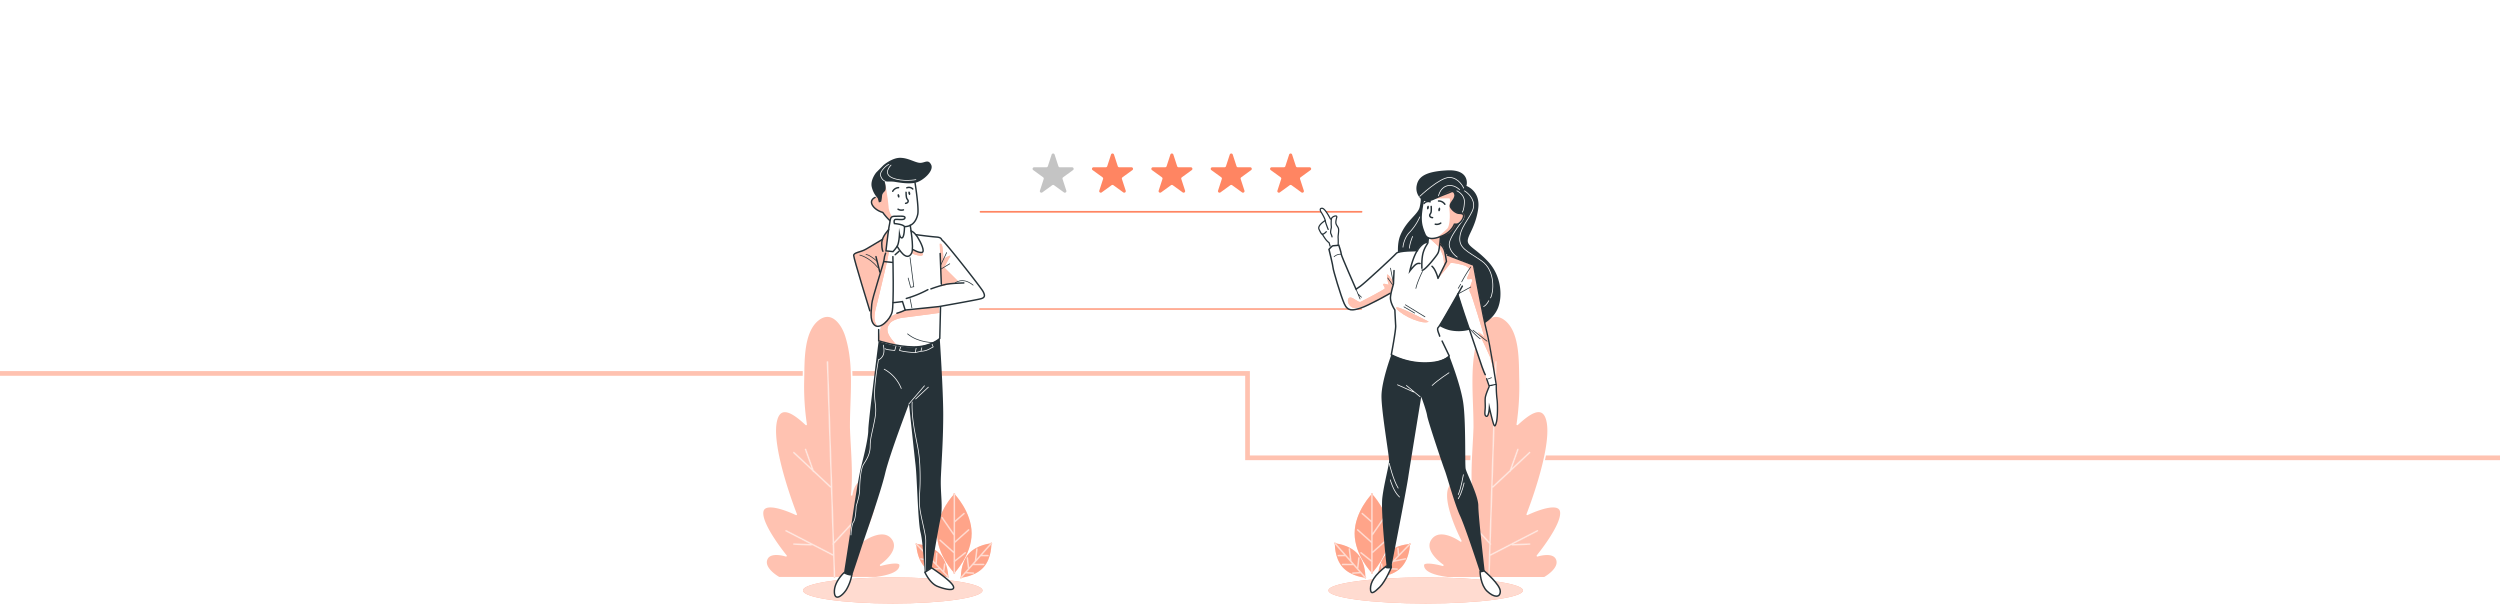 <svg width="1600" height="387" fill="none" xmlns="http://www.w3.org/2000/svg"><g filter="url(#filter0_d_378_4968)"><rect x="478" y="54" width="521" height="289" rx="22" fill="#fff"/></g><path d="M0 239h798.421v54H1600" stroke="#FFC2B0" stroke-width="3"/><path d="M972.816 243.127c-.307-11.265.568-30.477-9.308-38.387-8.677-6.946-15.424 2.48-17.859 10.084-5.899 18.445-3.13 38.784-3.112 57.825v.902c-.46 14.016-2.147 29.178-.613 43.168 0 0-1.507-14.017-12.511-8.01s5.502 37.531 5.502 37.531-13.006-9.507-19.013-1.497c-6.007 8.009 7.504 17.011 7.504 17.011s-12.51-3.5-12.51 0 4.005 6.503 15.514 8.009h62.037s10.012-5.511 8.01-11.509c-2.003-5.998-12.52-2.543-12.52-2.543s16.019-19.519 15.018-28.024c-1.001-8.506-21.521 1.506-21.521 1.506s16.01-40.534 13.006-58.547c-2.363-14.188-13.376-4.51-19.374.974a163.635 163.635 0 001.75-28.493z" fill="#FF8562" stroke="#fff" stroke-linecap="round" stroke-linejoin="round"/><path opacity=".5" d="M972.816 243.127c-.307-11.265.568-30.477-9.308-38.387-8.677-6.946-15.424 2.48-17.859 10.084-5.899 18.445-3.13 38.784-3.112 57.825v.902c-.46 14.016-2.147 29.178-.613 43.168 0 0-1.507-14.017-12.511-8.01s5.502 37.531 5.502 37.531-13.006-9.507-19.013-1.497c-6.007 8.009 7.504 17.011 7.504 17.011s-12.51-3.5-12.51 0 4.005 6.503 15.514 8.009h62.037s10.012-5.511 8.01-11.509c-2.003-5.998-12.52-2.543-12.52-2.543s16.019-19.519 15.018-28.024c-1.001-8.506-21.521 1.506-21.521 1.506s16.01-40.534 13.006-58.547c-2.363-14.188-13.376-4.51-19.374.974a163.635 163.635 0 001.75-28.493z" fill="#fff"/><path d="M952.91 369.222l4.51-137.613m-2.003 80.068l23.514-22.017m-12.51 12.005l5.006-14.008m-35.529 41.031l18.013 19.518m30.026-8.505l-30.026 15.514m14.016-6.512l11.004-.497" stroke="#fff" stroke-linecap="round" stroke-linejoin="round"/><path d="M952.91 369.222l4.51-137.613m-2.003 80.068l23.514-22.017m-12.51 12.005l5.006-14.008m-35.529 41.031l18.013 19.518m30.026-8.505l-30.026 15.514m14.016-6.512l11.004-.497" stroke="#FF8562" stroke-linecap="round" stroke-linejoin="round"/><path opacity=".8" d="M952.91 369.222l4.51-137.613m-2.003 80.068l23.514-22.017m-12.51 12.005l5.006-14.008m-35.529 41.031l18.013 19.518m30.027-8.505l-30.027 15.513m14.017-6.512l11.004-.496" stroke="#fff" stroke-linecap="round" stroke-linejoin="round"/><path d="M866.952 341.414c0 13.99 11.085 25.337 11.085 25.337s11.085-11.347 11.085-25.337c0-13.989-11.085-25.336-11.085-25.336s-11.085 11.338-11.085 25.336z" fill="#FF8562"/><path d="M859.267 362.999c5.412 6.07 14.558 6.728 14.558 6.728s.442-9.191-4.934-15.261c-5.375-6.07-14.557-6.729-14.557-6.729s-.451 9.191 4.933 15.262zm28.25-8.74c-5.656 5.817-5.62 15.017-5.62 15.017s9.192-.243 14.838-6.07c5.646-5.827 5.628-15.018 5.628-15.018s-9.2.244-14.846 6.071z" fill="#FF8562"/><g opacity=".5"><path opacity=".5" d="M866.952 341.414c0 13.99 11.085 25.337 11.085 25.337s11.085-11.347 11.085-25.337c0-13.989-11.085-25.336-11.085-25.336s-11.085 11.338-11.085 25.336z" fill="#fff"/><path opacity=".5" d="M878.037 366.751v-50.673m.001 18.013l-6.206-5.421m6.304 13.791l7.685-11.13m-7.784 15.955l-9.164-8.171m9.263 14.675l9.065-8.073m-9.064 13.692l-7.099-5.62" stroke="#fff" stroke-linecap="round" stroke-linejoin="round"/><path opacity=".5" d="M859.267 362.999c5.412 6.07 14.558 6.728 14.558 6.728s.442-9.191-4.934-15.261c-5.375-6.07-14.557-6.729-14.557-6.729s-.451 9.191 4.933 15.262z" fill="#fff"/><path opacity=".5" d="M873.825 369.727l-19.492-21.99m6.927 7.82l-4.78.036m8.046 3.554l-.947-7.784m2.76 9.922l-7.117-.027m9.66 2.805l.821-6.99m1.344 9.425l-5.24.298" stroke="#fff" stroke-linecap="round" stroke-linejoin="round"/><path opacity=".5" d="M887.517 354.259c-5.655 5.817-5.619 15.017-5.619 15.017s9.191-.243 14.837-6.07c5.647-5.827 5.629-15.018 5.629-15.018s-9.201.244-14.847 6.071z" fill="#fff"/><path opacity=".5" d="M881.898 369.276l20.466-21.088m-7.28 7.496l-.388-4.763m-2.949 8.289l7.694-1.533m-9.687 3.5l-.505-7.099m-2.084 9.841l7.035.306m-9.299 2.03l-.685-5.196" stroke="#fff" stroke-linecap="round" stroke-linejoin="round"/></g><path d="M878.037 366.751v-50.673m.001 18.013l-6.206-5.421m6.305 13.791l7.684-11.13m-7.784 15.955l-9.164-8.171m9.264 14.675l9.064-8.073m-9.064 13.692l-7.099-5.62" stroke="#FF8562" stroke-linecap="round" stroke-linejoin="round"/><path opacity=".7" d="M878.037 366.751v-50.673m0 18.013l-6.205-5.421m6.304 13.791l7.685-11.13m-7.784 15.955l-9.164-8.171m9.263 14.675l9.065-8.073m-9.065 13.692l-7.098-5.62" stroke="#fff" stroke-linecap="round" stroke-linejoin="round"/><path d="M873.825 369.727l-19.492-21.99m6.928 7.82l-4.781.036m8.046 3.554l-.947-7.784m2.76 9.922l-7.117-.027m9.66 2.805l.821-6.99m1.344 9.425l-5.24.298" stroke="#FF8562" stroke-linecap="round" stroke-linejoin="round"/><path opacity=".7" d="M873.825 369.727l-19.492-21.99m6.927 7.82l-4.78.037m8.046 3.553l-.947-7.784m2.76 9.922l-7.117-.027m9.66 2.805l.821-6.99m1.344 9.425l-5.24.298" stroke="#fff" stroke-linecap="round" stroke-linejoin="round"/><path d="M881.897 369.276l20.466-21.088m-7.278 7.496l-.388-4.763m-2.95 8.289l7.694-1.533m-9.687 3.5l-.505-7.099m-2.084 9.841l7.035.306m-9.299 2.03l-.685-5.196" stroke="#FF8562" stroke-linecap="round" stroke-linejoin="round"/><path opacity=".7" d="M881.897 369.276l20.466-21.088m-7.279 7.496l-.388-4.763m-2.949 8.289l7.693-1.533m-9.687 3.5l-.505-7.099m-2.083 9.841l7.035.306m-9.299 2.03l-.686-5.196" stroke="#fff" stroke-linecap="round" stroke-linejoin="round"/><path d="M514.184 243.127c.298-11.265-.568-30.477 9.308-38.387 8.677-6.946 15.424 2.48 17.85 10.084 5.908 18.445 3.13 38.784 3.121 57.825v.902c.469 14.016 2.147 29.178.622 43.168 0 0 1.498-14.017 12.511-8.01s-5.511 37.531-5.511 37.531 13.015-9.507 19.022-1.497c6.007 8.009-7.486 16.975-7.486 16.975s12.51-3.5 12.51 0c0 3.499-4.005 6.503-15.514 8.009h-62.064s-10.012-5.511-8.009-11.509c2.002-5.998 12.51-2.507 12.51-2.507s-16.01-19.519-15.009-28.024c1.001-8.506 21.521 1.506 21.521 1.506s-16.019-40.534-13.015-58.52c2.363-14.188 13.385-4.509 19.374.974a163.644 163.644 0 01-1.741-28.52z" fill="#FF8562" stroke="#fff" stroke-linecap="round" stroke-linejoin="round"/><path opacity=".5" d="M514.184 243.127c.298-11.265-.568-30.477 9.308-38.387 8.677-6.946 15.424 2.48 17.85 10.084 5.908 18.445 3.13 38.784 3.121 57.825v.902c.469 14.016 2.147 29.178.622 43.168 0 0 1.498-14.017 12.511-8.01s-5.511 37.531-5.511 37.531 13.015-9.507 19.022-1.497c6.007 8.009-7.486 16.975-7.486 16.975s12.51-3.5 12.51 0c0 3.499-4.005 6.503-15.514 8.009h-62.064s-10.012-5.511-8.009-11.509c2.002-5.998 12.51-2.507 12.51-2.507s-16.01-19.519-15.009-28.024c1.001-8.506 21.521 1.506 21.521 1.506s-16.019-40.534-13.015-58.52c2.363-14.188 13.385-4.509 19.374.974a163.644 163.644 0 01-1.741-28.52z" fill="#fff"/><path d="M534.081 369.222l-4.5-137.613m2.002 80.068L508.06 289.66m12.51 12.005l-5.006-14.008m35.528 41.031l-18.012 19.518m-30.026-8.505l30.026 15.514m-14.007-6.512l-11.013-.497" stroke="#fff" stroke-linecap="round" stroke-linejoin="round"/><path d="M534.081 369.222l-4.5-137.613m2.002 80.068L508.06 289.66m12.51 12.005l-5.006-14.008m35.528 41.031l-18.012 19.518m-30.026-8.505l30.026 15.514m-14.007-6.512l-11.013-.497" stroke="#FF8562" stroke-linecap="round" stroke-linejoin="round"/><path opacity=".8" d="M534.081 369.222l-4.5-137.613m2.002 80.068L508.06 289.66m12.51 12.005l-5.006-14.008m35.528 41.031l-18.012 19.518m-30.026-8.505l30.026 15.513m-14.007-6.512l-11.013-.496" stroke="#fff" stroke-linecap="round" stroke-linejoin="round"/><path d="M621.852 341.414c0 13.99-11.085 25.337-11.085 25.337S599.7 355.404 599.7 341.414c0-13.989 11.085-25.336 11.085-25.336s11.067 11.338 11.067 25.336z" fill="#FF8562"/><path d="M629.527 362.999c-5.411 6.07-14.557 6.728-14.557 6.728s-.442-9.191 4.943-15.261c5.384-6.07 14.557-6.729 14.557-6.729s.406 9.191-4.943 15.262zm-28.24-8.74c5.647 5.817 5.62 15.017 5.62 15.017s-9.192-.243-14.847-6.07c-5.655-5.827-5.619-15.018-5.619-15.018s9.191.244 14.846 6.071z" fill="#FF8562"/><g opacity=".5"><path opacity=".5" d="M621.852 341.414c0 13.99-11.085 25.337-11.085 25.337S599.7 355.404 599.7 341.414c0-13.989 11.085-25.336 11.085-25.336s11.067 11.338 11.067 25.336z" fill="#fff"/><path opacity=".5" d="M610.767 366.751v-50.673m0 18.013l6.206-5.421m-6.305 13.791l-7.685-11.13m7.784 15.955l9.164-8.171m-9.263 14.675l-9.065-8.073m9.064 13.692l7.09-5.62" stroke="#fff" stroke-linecap="round" stroke-linejoin="round"/><path opacity=".5" d="M629.528 362.999c-5.412 6.07-14.558 6.728-14.558 6.728s-.442-9.191 4.943-15.261c5.385-6.07 14.558-6.729 14.558-6.729s.406 9.191-4.943 15.262z" fill="#fff"/><path opacity=".5" d="M614.97 369.727l19.501-21.99m-6.928 7.82l4.772.036m-8.037 3.554l.947-7.784m-2.768 9.922l7.125-.027m-9.669 2.805l-.821-6.99m-1.335 9.425l5.241.298" stroke="#fff" stroke-linecap="round" stroke-linejoin="round"/><path opacity=".5" d="M601.287 354.259c5.647 5.817 5.62 15.017 5.62 15.017s-9.192-.243-14.847-6.07c-5.655-5.827-5.619-15.018-5.619-15.018s9.191.244 14.846 6.071z" fill="#fff"/><path opacity=".5" d="M606.907 369.276l-20.466-21.088m7.27 7.496l.397-4.763m2.949 8.289l-7.694-1.533m9.679 3.5l.514-7.099m2.074 9.841l-7.035.306m9.308 2.03l.676-5.196" stroke="#fff" stroke-linecap="round" stroke-linejoin="round"/></g><path d="M610.767 366.751v-50.673m0 18.013l6.205-5.421m-6.305 13.791l-7.685-11.13m7.785 15.955l9.164-8.171m-9.264 14.675l-9.064-8.073m9.064 13.692l7.09-5.62" stroke="#FF8562" stroke-linecap="round" stroke-linejoin="round"/><path opacity=".7" d="M610.767 366.751v-50.673m0 18.013l6.205-5.421m-6.305 13.791l-7.685-11.13m7.785 15.955l9.164-8.171m-9.264 14.675l-9.064-8.073m9.064 13.692l7.089-5.62" stroke="#fff" stroke-linecap="round" stroke-linejoin="round"/><path d="M614.97 369.727l19.5-21.99m-6.927 7.82l4.771.036m-8.036 3.554l.947-7.784m-2.769 9.922l7.126-.027m-9.669 2.805l-.821-6.99m-1.335 9.425l5.24.298" stroke="#FF8562" stroke-linecap="round" stroke-linejoin="round"/><path opacity=".7" d="M614.97 369.727l19.5-21.99m-6.927 7.82l4.772.037m-8.037 3.553l.947-7.784m-2.769 9.922l7.126-.027m-9.669 2.805l-.821-6.99m-1.335 9.425l5.24.298" stroke="#fff" stroke-linecap="round" stroke-linejoin="round"/><path d="M606.907 369.276l-20.466-21.088m7.269 7.496l.397-4.763m2.95 8.289l-7.694-1.533m9.678 3.5l.514-7.099m2.075 9.841l-7.036.306m9.309 2.03l.676-5.196" stroke="#FF8562" stroke-linecap="round" stroke-linejoin="round"/><path opacity=".7" d="M606.907 369.276l-20.466-21.088m7.27 7.496l.397-4.763m2.949 8.289l-7.694-1.533m9.679 3.5l.514-7.099m2.074 9.841l-7.035.306m9.308 2.03l.676-5.196" stroke="#fff" stroke-linecap="round" stroke-linejoin="round"/><path d="M871.388 136.109H627.559a.537.537 0 01-.395-.158.545.545 0 01-.164-.392.559.559 0 01.559-.559h243.829a.559.559 0 01.392.164.552.552 0 01.158.395.55.55 0 01-.55.55z" fill="#FF8562"/><path opacity=".3" d="M871.534 132.663H627.706a.56.56 0 01-.395-.158.542.542 0 01-.165-.392.56.56 0 01.56-.56h243.828a.555.555 0 01.511.346.56.56 0 01-.122.603.55.55 0 01-.389.161z" fill="#fff"/><path d="M871.047 198.372H627.218a.555.555 0 01-.394-.158.55.55 0 01-.001-.788.559.559 0 01.395-.164h243.829a.559.559 0 01.392.165.548.548 0 01.158.395.543.543 0 01-.161.389.562.562 0 01-.389.161z" fill="#FF8562"/><path opacity=".3" d="M871.047 198.372H627.218a.555.555 0 01-.394-.158.55.55 0 01-.001-.788.559.559 0 01.395-.164h243.829a.559.559 0 01.392.165.548.548 0 01.158.395.543.543 0 01-.161.389.562.562 0 01-.389.161z" fill="#fff"/><path d="M912.429 386.251c34.382 0 62.254-3.743 62.254-8.361s-27.872-8.361-62.254-8.361c-34.381 0-62.253 3.743-62.253 8.361s27.872 8.361 62.253 8.361z" fill="#FF8562"/><path opacity=".7" d="M912.429 386.251c34.382 0 62.254-3.743 62.254-8.361s-27.872-8.361-62.254-8.361c-34.381 0-62.253 3.743-62.253 8.361s27.872 8.361 62.253 8.361z" fill="#fff"/><path d="M571.36 386.251c31.726 0 57.446-3.743 57.446-8.361s-25.72-8.361-57.446-8.361c-31.727 0-57.446 3.743-57.446 8.361s25.719 8.361 57.446 8.361z" fill="#FF8562"/><path opacity=".7" d="M571.36 386.251c31.726 0 57.446-3.743 57.446-8.361s-25.72-8.361-57.446-8.361c-31.727 0-57.446 3.743-57.446 8.361s25.719 8.361 57.446 8.361z" fill="#fff"/><path d="M585.549 112.536s-21.063-2.041-22.268 1.47c-1.205 3.51-.803 11.527-.803 11.527a18.751 18.751 0 00-3.093 1.101c-.281.273-3.398 2.313-.49 5.663.759.85 1.68 1.54 2.707 2.033a20.082 20.082 0 013.639 2.088l4.226 4.796-.804 6.178s-1.887 1.365-4.193 6.129c0 0-5.446 3.213-8.644 5.037a56.323 56.323 0 01-8.177 3.502s-1.462.474-1.358 1.526c.104 1.053 7.278 24.903 7.278 24.903l3.776 12.05c.071 1.481.265 2.953.578 4.402.538 2.595 2.563 4.298 4.659 3.768l-.209 8.836s9.849 4.924 26.092 4.089c0 0 7.648-.739 13.303-4.924l.104-20.646 26.06-5.044s3.301-.699 1.606-3.672c-1.695-2.972-7.39-10.346-7.39-10.346l-18.308-22.397s-1.261-1.486-1.727-1.96c-.466-.474-1.606-.803-6.129-1.181-4.523-.377-9.592-1.253-9.592-1.253s-2.747-2.362-3.14-2.362c-.394 0-.474-3.534-.474-3.534a11.862 11.862 0 004.876-8.644c.393-5.736-2.121-19.175-2.121-19.175l.016-3.96z" fill="#fff"/><path d="M601.447 216.629s2.217 32.936 2.217 48.697c0 15.761-.988 28.526-1.478 39.595-.49 11.07 1.478 18.694-.241 26.807-1.719 8.114-5.663 31.731-5.663 31.731l-4.636 2.796s-.803-18.79-2.49-25.425c-1.687-6.636-2.217-34.679-3.213-43.291-.996-8.612-4.185-39.105-4.185-39.105s-12.299 31.972-15.263 44.519c-2.965 12.548-13.038 40.825-15.263 47.709-2.225 6.885-5.656 17.087-5.656 17.087a7.753 7.753 0 01-3.213.241 2.742 2.742 0 01-2.217-1.478s3.269-20.597 4.707-30.607c1.776-12.379 4.668-30.984 6.427-37.868 1.759-6.884 4.426-17.713 4.426-22.878 0-5.166 6.636-57.036 6.636-57.036s23.119 10.066 39.105-1.494z" fill="#263238"/><path d="M581.773 258.434l9.865-11.504m2.523.844l-8.122 7.559m-9.238-6.716a24.104 24.104 0 00-10.917-12.323m-.554-15.391s1.116 4.193-.282 6.715c-1.397 2.523-2.803 2.523-2.803 2.523s-2.515 13.712-2.515 21.553c0 7.84 1.679 8.676 0 17.351-1.678 8.676-2.803 11.48-2.803 16.517 0 5.036-2.233 8.402-4.193 11.479-1.961 3.077-2.523 12.05-2.523 15.673 0 3.622-1.116 7.559-2.241 11.198 0 0-.265 8.161-1.679 10.073-1.414 1.912-1.679 8.403-1.679 8.403m39.186-85.095s-.555 6.426 1.405 17.633c1.961 11.206 3.358 14.275 3.639 27.152.282 12.877-.843 15.118-.281 21.834.563 6.715 3.92 17.327 3.92 22.147 0 4.82-.514 20.228-.514 20.228m-2.008-143.705l-.562 2.241-3.639.835.562-2.795m-.578 2.795s-6.716-.281-10.074-1.397l.803-2.242m-3.028-.562l-.803 2.804s-5.374-.306-6.177-1.109m22.934 1.671a12.213 12.213 0 005.318-1.406l2.522-1.398-.803-1.96" stroke="#fff" stroke-width=".467" stroke-miterlimit="10" stroke-linecap="round"/><path d="M596.281 363.459s12.05 7.864 13.777 11.552c1.727 3.687-5.166 2.217-10.082.249s-8.033-9.005-8.033-9.005l4.338-2.796zm-51.091 4.394a29.156 29.156 0 01-3.534 9.56c-2.651 4.121-7.656 7.655-7.656 1.172 0-6.482 6.178-12.049 6.178-12.049s3.068 1.663 5.012 1.317z" fill="#fff" stroke="#263238" stroke-width=".934" stroke-miterlimit="10" stroke-linecap="round"/><path d="M585.622 116.986s2.61 16.194 1.727 20.211c-2.017 8.989-9.094 8.604-13.52 6.884-4.137-1.606-8.266-7.286-8.796-8.033a.312.312 0 00-.153-.112c-.659-.185-4.748-1.486-6.547-4.643-1.968-3.447 1.719-4.917 1.719-4.917" fill="#fff"/><path d="M568.872 140.218l-3.904-4.29s-4.619-1.422-6.635-4.675c-1.181-1.904-.531-3.567.184-4.017.98-.53 1.991-.999 3.029-1.405l1.309 2.883 1.117.193s-.466-2.972.883-4.731c1.35-1.759 1.655-6.853 1.655-6.853s1.888 10.154 2.121 14.404c.06 2.365.799 4.663 2.129 6.619 0 0-.241 2.595-.707 5.19-.056.305-.113.763-.169 1.333l-.642-1.028-.354.98c.402-1.687.586-3.478-.016-4.603z" fill="#FF8562" opacity=".5"/><path d="M585.622 116.986s2.61 16.194 1.727 20.211c-2.017 8.989-9.094 8.604-13.52 6.884-4.137-1.606-8.266-7.286-8.796-8.033a.312.312 0 00-.153-.112c-.659-.185-4.748-1.486-6.547-4.643-1.968-3.447 1.719-4.917 1.719-4.917" stroke="#263238" stroke-width=".934" stroke-miterlimit="10" stroke-linecap="round"/><path d="M575.627 125.22c.153.642 0 1.221-.297 1.293-.297.072-.699-.377-.851-1.012-.153-.635 0-1.213.297-1.293.297-.081.699.377.851 1.012zm6.901-1.679c.153.643 0 1.221-.297 1.293-.297.073-.699-.377-.851-1.012-.153-.634 0-1.221.297-1.293.297-.072.707.369.851 1.012z" fill="#263238"/><path d="M571.347 122.408a4.606 4.606 0 013.735-2.321m5.286.12a3.4 3.4 0 013.791.739m-4.258 2.185a18.21 18.21 0 00.241 3.214c.266 1.341 1.31 1.606 1.045 2.643-.265 1.036-1.607 1.14-1.607 1.14m-1.397 4.185a4.125 4.125 0 01-3.431-.425" stroke="#263238" stroke-width=".934" stroke-miterlimit="10" stroke-linecap="round"/><path d="M565.458 105.675S570.865 101 576.03 101c5.165 0 9.351 2.956 12.548 3.213 3.197.257 5.406-2.707 7.374 1.229 1.968 3.937-5.414 10.58-10.33 11.56-4.917.98-11.801-.49-13.769-.739a41.497 41.497 0 00-5.664 0s1.479 4.675 0 6.153c-1.478 1.478-1.719 2.459-1.719 3.439a22.084 22.084 0 01-.49 3.213l-1.478.498-.739-2.707a15.71 15.71 0 01-3.936-7.624c-.731-4.426 2.956-8.836 2.956-8.836l4.675-4.724z" fill="#263238"/><path d="M586.167 114.985s-8.41 1.607-14.997-1.132c-6.588-2.74-.908-8.178-.908-8.178" stroke="#fff" stroke-width=".467" stroke-miterlimit="10" stroke-linecap="round"/><path d="M568.873 105.218c-.683 0-6.363 4.313-5.222 7.494 1.141 3.182 3.406 3.415 3.406 3.415" stroke="#fff" stroke-width=".467" stroke-miterlimit="10" stroke-linecap="round"/><path d="M569.804 202.796l7.101-3.743a37.062 37.062 0 005.431-.707c1.654-.474 18.636-2.097 18.636-2.097l.257 4.017s-19.367 2.602-23.376 3.076c-4.009.474-7.559 2.362-8.266 3.543-.707 1.181-2.129 2.362-1.422 5.623.707 3.262 5.43 8.033 5.43 8.033.225-.337-11.358-1.173-11.246-2.41.249-2.458 1.558-9.639 1.558-9.639l5.897-5.696z" fill="#FF8562"/><path opacity=".5" d="M569.804 202.796l7.101-3.743a37.062 37.062 0 005.431-.707c1.654-.474 18.636-2.097 18.636-2.097l.257 4.017s-19.367 2.602-23.376 3.076c-4.009.474-7.559 2.362-8.266 3.543-.707 1.181-2.129 2.362-1.422 5.623.707 3.262 5.43 8.033 5.43 8.033.185-.361-11.382-1.181-11.246-2.41.378-3.133 1.558-9.639 1.558-9.639l5.897-5.696z" fill="#fff"/><path d="M546.379 163.498c.627-2.94 5.302-2.547 8.122-4.177 2.819-1.631 9.639-5.407 9.639-5.407l3.302-4.964a25.86 25.86 0 001.438-4.145l.353-.98.643 1.028c-.41 4.402-.803 15.673-.803 15.673l-1.414 7.085s-5.439 23.376-6.852 28.574c-1.414 5.197-1.414 8.732-.474 10.387.939 1.654.626 2.41.626 2.41s-3.687-2.852-3.462-5.68c.297-3.326-11.56-37.812-11.118-39.804z" fill="#FF8562"/><path opacity=".5" d="M546.379 163.498c.321-2.988 5.302-2.547 8.122-4.177 2.819-1.631 9.639-5.407 9.639-5.407l3.302-4.964a25.86 25.86 0 001.438-4.145l.353-.98.643 1.028c-.41 4.402-.803 15.673-.803 15.673l-1.414 7.085s-5.439 23.376-6.852 28.574c-1.414 5.197-1.414 8.732-.474 10.387.939 1.654.626 2.41.626 2.41s-3.791-2.86-3.462-5.68c.377-3.028-11.407-37.322-11.118-39.804z" fill="#fff"/><path d="M567.017 160.55s1.478-13.279 2.217-16.725c.739-3.446.241-5.407 3.438-5.407s7.133-.498 6.426 1.23c-.707 1.727-5.623.241-6.426.98-.803.739-.241 2.458-.241 2.458s6.426.498 6.426 2.217-.249 6.426-1.478 6.884c-1.229.458-1.719-2.209-1.719-2.209s-.249 5.623-1.478 7.624a21.497 21.497 0 01-2.707 3.438l-4.458-.49z" fill="#fff" stroke="#263238" stroke-width=".934" stroke-miterlimit="10" stroke-linecap="round"/><path d="M571.443 164.237s.739 30.526-.49 35.418c-1.229 4.892-7.873 11.56-11.311 8.362-3.438-3.197-1.727-10.081-1.727-13.278 0-3.198 7.872-26.807 7.872-28.534.117-1.434.451-2.843.989-4.177m4.177 5.904l-4.916-.498" stroke="#263238" stroke-width=".934" stroke-miterlimit="10" stroke-linecap="round"/><path d="M602.395 183.195l-.948-27.16s1.181-.707 1.655 1.888c.474 2.594.707 7.8.707 7.8s5.671-3.543 4.249-1.422c-1.422 2.121-3.776 6.852-3.776 6.852l8.773 8.732-4.017 1.655-6.643 1.655z" fill="#FF8562"/><path opacity=".5" d="M602.395 183.195l-.948-27.16s1.181-.707 1.655 1.888c.474 2.594.707 7.8.707 7.8s5.671-3.543 4.249-1.422c-1.422 2.121-3.776 6.852-3.776 6.852l8.773 8.732-4.017 1.655-6.643 1.655z" fill="#fff"/><path d="M590.634 162.1s.45 1.607-1.438 1.607-5.206-1.342-5.206-1.342l.241-2.667s4.539 2.209 6.403 2.402z" fill="#FF8562"/><path opacity=".5" d="M590.634 162.1s.45 1.607-1.438 1.607-5.206-1.342-5.206-1.342l.241-2.667s4.539 2.209 6.403 2.402z" fill="#fff"/><path d="M582.528 144.138s2.459 14.46.98 17.673c-1.478 3.213-3.687 2.458-5.406.988-1.719-1.47-3.936-5.165-3.936-5.165m27.779 38.824l-.498 20.171s-5.623 5.406-16.476 5.406c-10.853 0-22.63-3.936-22.63-3.936v-7.133m6.394-63.944s-4.426 4.426-4.426 8.611c0 4.186.739 5.166.739 5.166" stroke="#263238" stroke-width=".934" stroke-miterlimit="10" stroke-linecap="round"/><path d="M564.808 153.175s-6.644 3.928-10.331 6.146c-3.687 2.217-8.122 2.209-8.122 4.177 0 1.968 10.331 35.418 10.331 35.418m3.936-34.679l2.458 9.84" stroke="#263238" stroke-width=".934" stroke-miterlimit="10" stroke-linecap="round"/><path d="M601.881 170.013l3.976-8.339m-3.977 10.724l5.961-3.574m-25.408 22.228l1.189 5.96m-33.347-33.747s5.953 1.189 11.512 7.937m-7.544-8.299s1.607-.401 7.142 4.362m21.047-2.41l2.378 18.653-1.985.402-1.59-5.952m-.394 35.723c7.15 5.961 17.071 5.559 17.071 5.559m13.142-37.957s4.86-4.45 11.744 1.213" stroke="#263238" stroke-width=".467" stroke-miterlimit="10" stroke-linecap="round"/><path d="M583.003 147.761s1.968.49 4.185 3.936c2.217 3.446 4.916 9.343 2.948 9.833-1.968.49-5.623-1.719-5.623-1.719m-9.134.988l-2.458 2.209" stroke="#263238" stroke-width=".934" stroke-miterlimit="10" stroke-linecap="round"/><path d="M586.449 150.219s9.101 1.229 12.788 1.478c3.688.249 2.973 1.607 4.178 2.458 1.944 1.358 24.244 29.626 25.706 32.334 1.462 2.707 1.229 3.936-1.229 4.675-2.458.739-26.944 5.045-26.944 5.045l-21.633 2.217-1.719-5.414s-5.029.666-5.912.666m8.37-2.659a70.66 70.66 0 0013.769-5.623" stroke="#263238" stroke-width=".934" stroke-miterlimit="10" stroke-linecap="round"/><path d="M595.791 184.898s7.23-2.683 11.142-3.173c3.912-.49 9.905-.651 9.905-.651m-14.403.627l-.739-19.432m-22.381 36.157a28.314 28.314 0 01-5.277 2.024" stroke="#263238" stroke-width=".934" stroke-miterlimit="10" stroke-linecap="round"/><path d="M673.049 98.927c.299-.921 1.603-.921 1.902 0l2.417 7.438a1 1 0 00.951.691h7.82c.969 0 1.372 1.239.588 1.809l-6.327 4.596c-.35.255-.497.707-.363 1.119l2.417 7.437c.299.922-.756 1.688-1.539 1.118l-6.327-4.596a1 1 0 00-1.176 0l-6.327 4.596c-.783.57-1.838-.196-1.539-1.118l2.417-7.437a1.002 1.002 0 00-.363-1.119l-6.327-4.596c-.784-.57-.381-1.809.588-1.809h7.82a1 1 0 00.951-.691l2.417-7.438z" fill="#C4C4C4"/><path d="M711.049 98.927c.299-.921 1.603-.921 1.902 0l2.417 7.438a1 1 0 00.951.691h7.82c.969 0 1.372 1.239.588 1.809l-6.327 4.596c-.35.255-.497.707-.363 1.119l2.417 7.437c.299.922-.756 1.688-1.539 1.118l-6.327-4.596a1 1 0 00-1.176 0l-6.327 4.596c-.783.57-1.838-.196-1.539-1.118l2.417-7.437a1.002 1.002 0 00-.363-1.119l-6.327-4.596c-.784-.57-.381-1.809.588-1.809h7.82a1 1 0 00.951-.691l2.417-7.438zm38 0c.299-.921 1.603-.921 1.902 0l2.417 7.438a1 1 0 00.951.691h7.82c.969 0 1.372 1.239.588 1.809l-6.327 4.596c-.35.255-.497.707-.363 1.119l2.417 7.437c.299.922-.756 1.688-1.539 1.118l-6.327-4.596a1 1 0 00-1.176 0l-6.327 4.596c-.783.57-1.838-.196-1.539-1.118l2.417-7.437a1.002 1.002 0 00-.363-1.119l-6.327-4.596c-.784-.57-.381-1.809.588-1.809h7.82a1 1 0 00.951-.691l2.417-7.438zm38 0c.299-.921 1.603-.921 1.902 0l2.417 7.438a1 1 0 00.951.691h7.82c.969 0 1.372 1.239.588 1.809l-6.327 4.596c-.35.255-.497.707-.363 1.119l2.417 7.437c.299.922-.756 1.688-1.539 1.118l-6.327-4.596a1 1 0 00-1.176 0l-6.327 4.596c-.783.57-1.838-.196-1.539-1.118l2.417-7.437a1.002 1.002 0 00-.363-1.119l-6.327-4.596c-.784-.57-.381-1.809.588-1.809h7.82a1 1 0 00.951-.691l2.417-7.438zm38 0c.299-.921 1.603-.921 1.902 0l2.417 7.438a1 1 0 00.951.691h7.82c.969 0 1.372 1.239.588 1.809l-6.327 4.596c-.35.255-.497.707-.363 1.119l2.417 7.437c.299.922-.756 1.688-1.539 1.118l-6.327-4.596a1 1 0 00-1.176 0l-6.327 4.596c-.783.57-1.838-.196-1.539-1.118l2.417-7.437a1.002 1.002 0 00-.363-1.119l-6.327-4.596c-.784-.57-.381-1.809.588-1.809h7.82a1 1 0 00.951-.691l2.417-7.438z" fill="#FF8562"/><path d="M945.907 185.293l-2.854-15.601-18.068-7.117s-.878-4.847-1.764-5.06c-.885-.214-1.755-2.206-1.755-2.206l.435-3.994s-1.653-6.326-9.964-1.399c0 0 2.515 1.676 2.08 2.372-.435.696.482 2.91-.617 2.91s-3.321 1.399-4.444 2.53c-.785.845-1.48 1.77-2.071 2.76l-9.355.538c-.959.008-1.912.138-2.838.387-.159-4.57.403-8.058 1.51-10.77 4.025-9.789 11.363-13.284 12.414-18.187 1.052-4.902.522-5.416.522-5.416a9.217 9.217 0 01-2.443-8.39c1.044-5.242 5.069-8.919 19.578-9.615 14.51-.696 12.407 9.259 12.407 9.259l-.174.696s9.267 3.163 7.512 14.858-6.816 16.779-6.642 20.448c.174 3.669 5.598 5.069 13.292 13.443 7.694 8.374 9.26 20.97 6.112 29.186-1.581 4.04-4.673 7.409-8.555 9.924l-4.318-21.556z" fill="#263238"/><path d="M933.793 186.835v3.527l6.698 20.693a27.181 27.181 0 01-12.802.269 24.944 24.944 0 01-6.769-2.886l12.873-21.603z" fill="#263238"/><path d="M914.539 152.162l-.791 3.558s-2.372-2.372-7.005 4.831c0 0-9.632-.229-12.257 1.084 0 0-.545.158-2.325 2.048-1.779 1.889-8.468 7.907-8.468 7.907s-8.588 7.97-9.442 8.587c-.854.617-4.056 3.677-6.452 4.745l-6.421-14.621-2.862-7.235-1.582-5.954h-.506l-.111-4.8.388-5.725a1.83 1.83 0 00-.388-.791 10.559 10.559 0 01-1.51-3.02c0-.538.546-3.717.546-3.717s.269-.791-.316-.886c-.586-.094-2.744.657-3.013 2.167l-.791-.269a24.47 24.47 0 00-2.435-4.452c-1.281-1.66-2.594-2.704-3.408-2.166a1.14 1.14 0 00-.38 1.431l2.546 4.681s1.123 1.51-.269 2.048c0 0-3.012 1.937-3.21 3.638-.198 1.7.893 3.162 1.858 4.412.965 1.249 2.665 3.954 2.665 3.954l1.977 1.747.791 3.013-.934 1.162 1.392 6.033 1.004 4.523.506 2.744 3.163 10.833 3.163 9.442s1.629 5.408 5.575 5.258c3.946-.15 8.271-2.285 9.671-2.981 1.399-.696 12.936-6.721 12.936-6.721l2.372-1.123a10.237 10.237 0 00-.403 3.329c.039 2.087 2.285 6.689 2.941 7.733l.388 8.161a16.874 16.874 0 01-.079 4.254c-.348 2.127-2.127 14.162-2.515 15.664 0 0 3.843 3.479 15.293 5.132 11.45 1.653 16.811-1.028 16.811-1.028l5.1-2.997-6.286-12.422s-1.581-3.693-1.423-4.666c.158-.972 2.862-5.163 2.862-5.163l9.924-17.665.466.158 1.542 5.156 5.575 17.483 7.338 21.824s2.008 5.535 2.839 7.172l2.317 7.061a13.059 13.059 0 01-.926 3.669l5.828-3.772-1.036-5.535-1.289-8.255-1.581-8.975-1.392-7.425-2.222-9.9-.791-2.736-1.581-7.733-2.783-14.028-2.373-12.011-16.605-6.602-1.036-.791a10.6 10.6 0 00-1.645-4.278 11.37 11.37 0 00-2.095-2.269s.079-1.036.134-2.017c.056-.98.309-2.783.309-2.783s-5.132 2.206-7.283.87z" fill="#fff"/><path d="M936.782 120.382s-3.076-6.809-9.228-6.809c-6.152 0-18.89 12.083-18.89 12.083" stroke="#fff" stroke-width=".474" stroke-miterlimit="10" stroke-linecap="round"/><path d="M934.15 121.457s-3.732-3.953-8.35-2.419c-4.618 1.534-5.274 7.029-5.274 7.029m16.699-3.93s5.488 3.076 5.93 8.793c.443 5.717-7.685 12.517-8.785 20.211-1.099 7.694 4.61 9.442 13.838 15.815 9.228 6.373 7.686 20.646 5.709 23.722m-1.098 1.763s-1.313 2.855-3.29 3.733" stroke="#fff" stroke-width=".474" stroke-miterlimit="10" stroke-linecap="round"/><path d="M936.561 137.074a3.7 3.7 0 01-.213 3.519c-1.099 1.977-9.489 11.861-8.793 16.479.696 4.618 5.053 7.465 5.053 7.465m-.214-42.4s5.053 2.198 4.831 7.251c-.221 5.053-1.32 6.374-1.32 6.374m-27.241 3.092a34.79 34.79 0 01-6.374 9.662c-3.953 3.954-4.388 9.671-4.388 9.671m6.152-6.832s-1.977 4.618-1.977 7.472" stroke="#fff" stroke-width=".474" stroke-miterlimit="10" stroke-linecap="round"/><path d="M914.991 152.581l6.207 5.59s.664 1.692 1.913 4.404c1.25 2.713 1.044 7.908 1.044 7.908l-3.827 7.615s7.362-8.445 7.781-9.489c.419-1.044 8.121.838 9.576 1.463 1.455.624 3.336 1.874 2.917 3.748-.419 1.874-2.293 4.365-1.455 4.784.839.419 3.124-.625 3.124.624 0 1.25-2.712 6.042-1.463 7.702 1.249 1.661 9.165 28.53 9.165 28.53s-4.998-4.167-3.748-2.499c1.249 1.668 7.282 15.198 7.282 15.198l2.293 7.907-5.416-28.102-4.579-23.722-2.751-14.55c-2.657-.886-18.069-7.117-18.069-7.117s-1.217-5.123-3.518-7.266l.435-3.994s-4.199 1.471-6.911 1.266z" fill="#FF8562"/><path opacity=".5" d="M914.991 152.581l6.207 5.59s.664 1.692 1.913 4.404c1.25 2.713 1.044 7.908 1.044 7.908l-3.827 7.615s7.362-8.445 7.781-9.489c.419-1.044 8.121.838 9.576 1.463 1.455.624 3.336 1.874 2.917 3.748-.419 1.874-2.293 4.365-1.455 4.784.839.419 3.124-.625 3.124.624 0 1.25-2.712 6.042-1.463 7.702 1.249 1.661 9.165 28.53 9.165 28.53s-4.998-4.167-3.748-2.499c1.249 1.668 7.282 15.198 7.282 15.198l2.293 7.907-5.416-28.102-4.579-23.722-2.751-14.55c-2.657-.886-18.069-7.117-18.069-7.117s-.332-4.744-3.526-6.404l.443-4.856s-4.199 1.471-6.911 1.266z" fill="#fff"/><path d="M891.884 180.683s-3.748-6.239-4.167-4.784c-.419 1.455 1.044 6.445 1.044 6.445s-3.954-1.455-3.543-.206c.412 1.25 1.25 1.874 1.044 2.499-.205.625-13.743 7.702-15.411 8.532-1.669.83-5.622-3.954-7.496-2.499-1.874 1.455 0 6.445 3.748 6.453 3.748.008 14.573-4.745 14.573-4.745l8.524-4.958" fill="#FF8562"/><path opacity=".5" d="M891.884 180.683s-3.748-6.239-4.167-4.784c-.419 1.455 1.044 6.445 1.044 6.445s-3.954-1.455-3.543-.206c.412 1.25 1.25 1.874 1.044 2.499-.205.625-13.743 7.702-15.411 8.532-1.669.83-5.622-3.954-7.496-2.499-1.874 1.455 0 6.445 3.748 6.453 3.748.008 14.573-4.745 14.573-4.745l8.492-4.942" fill="#fff"/><path d="M914.365 205.876s-24.339-12.905-20.385-8.121c3.954 4.784 17.056 10.209 20.385 8.121z" fill="#FF8562"/><path opacity=".5" d="M914.365 205.876s-24.339-12.905-20.385-8.121c3.954 4.784 17.056 10.209 20.385 8.121z" fill="#fff"/><path d="M921.901 151.355s-.174 3.321-.704 6.816c-.53 3.495-.348 3.495-3.669 7.686s-6.816 7.694-7.338 6.998m-.173-1.226s-.348-6.12.869-10.137c1.218-4.017 2.974-5.424 2.974-6.326a23.11 23.11 0 01.348-2.799" stroke="#263238" stroke-width=".949" stroke-miterlimit="10" stroke-linecap="round"/><path d="M921.901 156.424a9.17 9.17 0 012.799 4.744 253.361 253.361 0 011.044 6.112l-5.416 10.841a23.56 23.56 0 00-2.096-5.424 8.874 8.874 0 00-1.747-2.27m-7.694-1.771a2.976 2.976 0 00-2.27.348c-1.399.704-4.198 4.373-4.198 4.373s1.921-9.094 5.242-13.806c3.321-4.713 5.599-4.373 5.599-4.373" stroke="#263238" stroke-width=".949" stroke-miterlimit="10" stroke-linecap="round"/><path d="M926.274 163.24l16.779 6.452s6.112 33.385 8.39 42.296c2.277 8.912 6.112 34.089 6.112 34.089l-4.539.87-1.581-4.539" stroke="#263238" stroke-width=".894" stroke-linecap="round" stroke-linejoin="round"/><path d="M950.565 239.798s-1.044-1.581-3.843-10.279-10.28-30.048-11.537-34.263c-1.257-4.214-2.269-6.99-2.269-6.99" stroke="#263238" stroke-width=".949" stroke-miterlimit="10" stroke-linecap="round"/><path d="M935.889 183.134s-14.154 25.304-15.38 26.395c-1.226 1.091.522 4.017.878 5.591m1.565 3.178l4.539 9.442s-2.973 4.546-15.554 4.546a46.073 46.073 0 01-21.5-5.25s2.974-15.728 2.8-18.527c-.174-2.799-.53-10.137-.53-10.137s-3.163-4.744-2.791-8.39c.371-3.645 1.921-7.868 1.921-8.563 0-.696.348-8.216.348-8.216" stroke="#263238" stroke-width=".949" stroke-miterlimit="10" stroke-linecap="round"/><path d="M911.961 202.76l-12.525-7.686m5.931 5.275l-6.809-3.954m-30.672-11.307l2.554 6.254m-1.534-3.518l2.412 2.419m68.984 19.777s4.175 4.831 7.03 6.808m-4.619-5.496s7.251 5.709 9.007 7.03m-10.296-47.674a86.738 86.738 0 00-5.931 9.671m-.687 1.534l-1.534 2.633m-41.435-3.107l-1.921-9.79m1.217 10.485l-2.965-4.19m44.747 10.311l8.39-4.547m-30.941-9.963s-3.163 6.325-4.199 10.841m-47.712-21.856a6.207 6.207 0 00-4.618 1.581m100.684 77.445l-2.167.806" stroke="#263238" stroke-width=".474" stroke-miterlimit="10" stroke-linecap="round"/><path d="M957.61 246.393a73.123 73.123 0 00.475 8.999c.522 3.677.348 12.066-.348 14.684-.696 2.617-1.052 3.163-1.748 1.581-.696-1.581-2.799-10.833-2.799-10.833s-.348 6.112-1.921 5.591c-1.574-.522-.704-3.495-.704-6.121 0-2.625-.174-3.495 0-5.59.174-2.096 2.506-7.275 2.506-7.275" fill="#fff"/><path d="M957.61 246.393a73.123 73.123 0 00.475 8.999c.522 3.677.348 12.066-.348 14.684-.696 2.617-1.052 3.163-1.748 1.581-.696-1.581-2.799-10.833-2.799-10.833s-.348 6.112-1.921 5.591c-1.574-.522-.704-3.495-.704-6.121 0-2.625-.174-3.495 0-5.59.174-2.096 2.506-7.275 2.506-7.275" stroke="#263238" stroke-width=".894" stroke-miterlimit="10" stroke-linecap="round"/><path d="M856.413 156.977a45.49 45.49 0 000-4.642c-.143-1.455.435-3.629.292-5.535-.142-1.905-2.032-2.609-1.739-5.076.292-2.467.869-2.76.435-3.337-.435-.577-3.163.284-3.337 1.882a26.32 26.32 0 000 4.942c.142.435-.87 3.163-.293 4.349.331.642.575 1.326.728 2.032m-1.02-11.449s-3.337-6.674-5.227-6.824c-1.89-.151-1.305 1.581-.72 2.467.585.885 2.467 4.064 2.61 5.377.142 1.312 1.889 5.653 1.889 5.653" stroke="#263238" stroke-width=".788" stroke-miterlimit="10" stroke-linecap="round"/><path d="M848.118 141.163s-5.085 3.044-3.954 5.535c1.131 2.491 1.747 3.487 2.617 3.163a6.85 6.85 0 002.032-1.582" stroke="#263238" stroke-width=".788" stroke-miterlimit="10" stroke-linecap="round"/><path d="M846.252 149.868s1.312 2.175 2.324 3.488a9.779 9.779 0 002.048 1.984l.617 2.143" stroke="#263238" stroke-width=".788" stroke-miterlimit="10" stroke-linecap="round"/><path d="M907.217 160.441s-12.059-.174-13.632 1.747c-1.574 1.922-20.631 19.405-22.932 20.978-2.301 1.574-2.799 1.922-2.799 1.922s-9.433-21.35-9.433-22.378c0-1.028-1.582-5.764-1.582-5.764s-2.973.347-3.677.347c-.703 0-2.617 2.278-2.617 2.278s2.617 10.659 2.617 11.861 4.895 17.831 7.172 22.931c2.278 5.1 5.417 4.365 10.485 2.791 5.069-1.573 18.875-9.433 18.875-9.433" stroke="#263238" stroke-width=".949" stroke-miterlimit="10" stroke-linecap="round"/><path d="M927.492 227.74s6.997 17.507 8.887 29.423c1.89 11.916 1.084 39.782 1.629 42.763.546 2.981 8.121 17.048 8.121 23.817 0 6.768 4.057 41.679 4.057 41.679l-2.705 1.621s-9.489-29.257-12.992-36.808c-3.502-7.552-8.389-25.438-9.741-28.957-1.352-3.519-10.833-31.669-11.371-35.188-.538-3.519-3.788-12.177-3.788-12.177s-7.037 43.032-8.389 51.967c-1.353 8.935-10.826 57.376-10.826 57.376a9.636 9.636 0 01-1.897.268c-.791 0-1.084-1.352-1.084-1.352s-3.787-34.373-2.704-43.577c1.083-9.204 4.325-20.559 4.325-23.817 0-3.258-4.87-31.392-4.87-41.118 0-9.726 6.325-26.608 6.325-26.608s22.449 11.323 37.023.688z" fill="#263238"/><path d="M889.117 296.565s2.412 10.327 5.709 15.815m-5.053-5.266s1.977 7.464 5.931 10.983m40.857-14.281s-1.534 9.007-3.289 12.739m3.732-7.465s-1.32 6.374-3.732 10.106m-24.386-65.243l-8.785-7.251m4.609 4.175l-10.327-4.618m32.958-7.686s-6.816 4.388-10.769 8.129" stroke="#fff" stroke-width=".474" stroke-miterlimit="10" stroke-linecap="round"/><path d="M949.901 365.399s10.28 8.698 10.28 13.015-4.057 4.056-8.39 0S947.236 366 947.236 366l2.665-.601zm-59.526-2.143s-3.519 8.658-7.315 12.454c-3.795 3.795-5.954 5.139-5.954 1.075s2.435-8.659 10.28-14.613c.007 0-2.159 1.621 2.989 1.084z" fill="#fff" stroke="#263238" stroke-width=".949" stroke-miterlimit="10" stroke-linecap="round"/><path d="M926.685 123.592c.704-.261 1.368-.577 2.056-.87.688-.292 1.945-.45 2.419 1.708.704 3.163-4.19 5.773-2.617 8.39a8.596 8.596 0 004.191 3.503c.283.097.579.156.878.174 1.399.174 3.669 0 2.973 2.443-.696 2.444-2.973 4.547-4.373 4.547h-1.399s-1.582 4.744-7.512 7.338c-5.931 2.594-9.964 2.451-11.363-.87-1.4-3.321-2.452-6.12-2.452-10.493s1.582-11.711 1.582-11.711 1.399 1.93 6.816-.522a153.73 153.73 0 018.801-3.637z" fill="#fff"/><path d="M917.876 127.23s8.358-.467 9.608-.261c1.249.205-.206 3.953.205 7.702.411 3.748.214 9.789-1.455 11.663a67.03 67.03 0 01-6.247 5.416s6.413-1.035 8.746-3.748c2.333-2.712 2.704-4.167 2.704-4.167s5.417-3.163 5.836-5.622c.419-2.459-3.163-1.154-4.879-2.372-.965-.664-4.958-1.914-3.954-5.243 1.005-3.329 2.626-3.953 2.689-6.183.047-1.582-1.344-2.04-2.198-2.183a1.87 1.87 0 00-1.131.166l-9.924 4.832z" fill="#FF8562" opacity=".5"/><path d="M926.685 123.592c.704-.261 1.368-.577 2.056-.87.688-.292 1.945-.45 2.419 1.708.704 3.163-4.19 5.773-2.617 8.39a8.596 8.596 0 004.191 3.503c.283.097.579.156.878.174 1.399.174 3.669 0 2.973 2.443-.696 2.444-2.973 4.547-4.373 4.547h-1.399s-1.582 4.744-7.512 7.338c-5.931 2.594-9.964 2.451-11.363-.87-1.4-3.321-2.452-6.12-2.452-10.493s1.582-11.711 1.582-11.711 1.399 1.93 6.816-.522a153.73 153.73 0 018.801-3.637z" stroke="#263238" stroke-width=".949" stroke-miterlimit="10" stroke-linecap="round"/><path d="M920.51 133.951c-.111.664.071 1.249.411 1.304.34.056.688-.442.791-1.107.102-.664-.08-1.257-.412-1.312-.332-.056-.68.482-.79 1.115zm-7.236-1.21c-.103.664.079 1.249.411 1.305.332.055.688-.443.791-1.107.103-.665-.071-1.25-.403-1.305-.332-.056-.688.443-.799 1.107z" fill="#263238"/><path d="M924.7 130.725a4.736 4.736 0 00-4.025-2.096m-5.416.522a3.507 3.507 0 00-3.843 1.052m4.539 1.921a19.184 19.184 0 010 3.321c-.174 1.4-1.218 1.748-.87 2.8.348 1.051 1.748 1.043 1.748 1.043m1.747 4.199a4.271 4.271 0 003.495-.704" stroke="#263238" stroke-width=".949" stroke-miterlimit="10" stroke-linecap="round"/><defs><filter id="filter0_d_378_4968" x="462" y="38" width="561" height="329" filterUnits="userSpaceOnUse" color-interpolation-filters="sRGB"><feFlood flood-opacity="0" result="BackgroundImageFix"/><feColorMatrix in="SourceAlpha" values="0 0 0 0 0 0 0 0 0 0 0 0 0 0 0 0 0 0 127 0" result="hardAlpha"/><feOffset dx="4" dy="4"/><feGaussianBlur stdDeviation="10"/><feComposite in2="hardAlpha" operator="out"/><feColorMatrix values="0 0 0 0 0.784 0 0 0 0 0.784 0 0 0 0 0.784 0 0 0 0.25 0"/><feBlend in2="BackgroundImageFix" result="effect1_dropShadow_378_4968"/><feBlend in="SourceGraphic" in2="effect1_dropShadow_378_4968" result="shape"/></filter></defs></svg>
